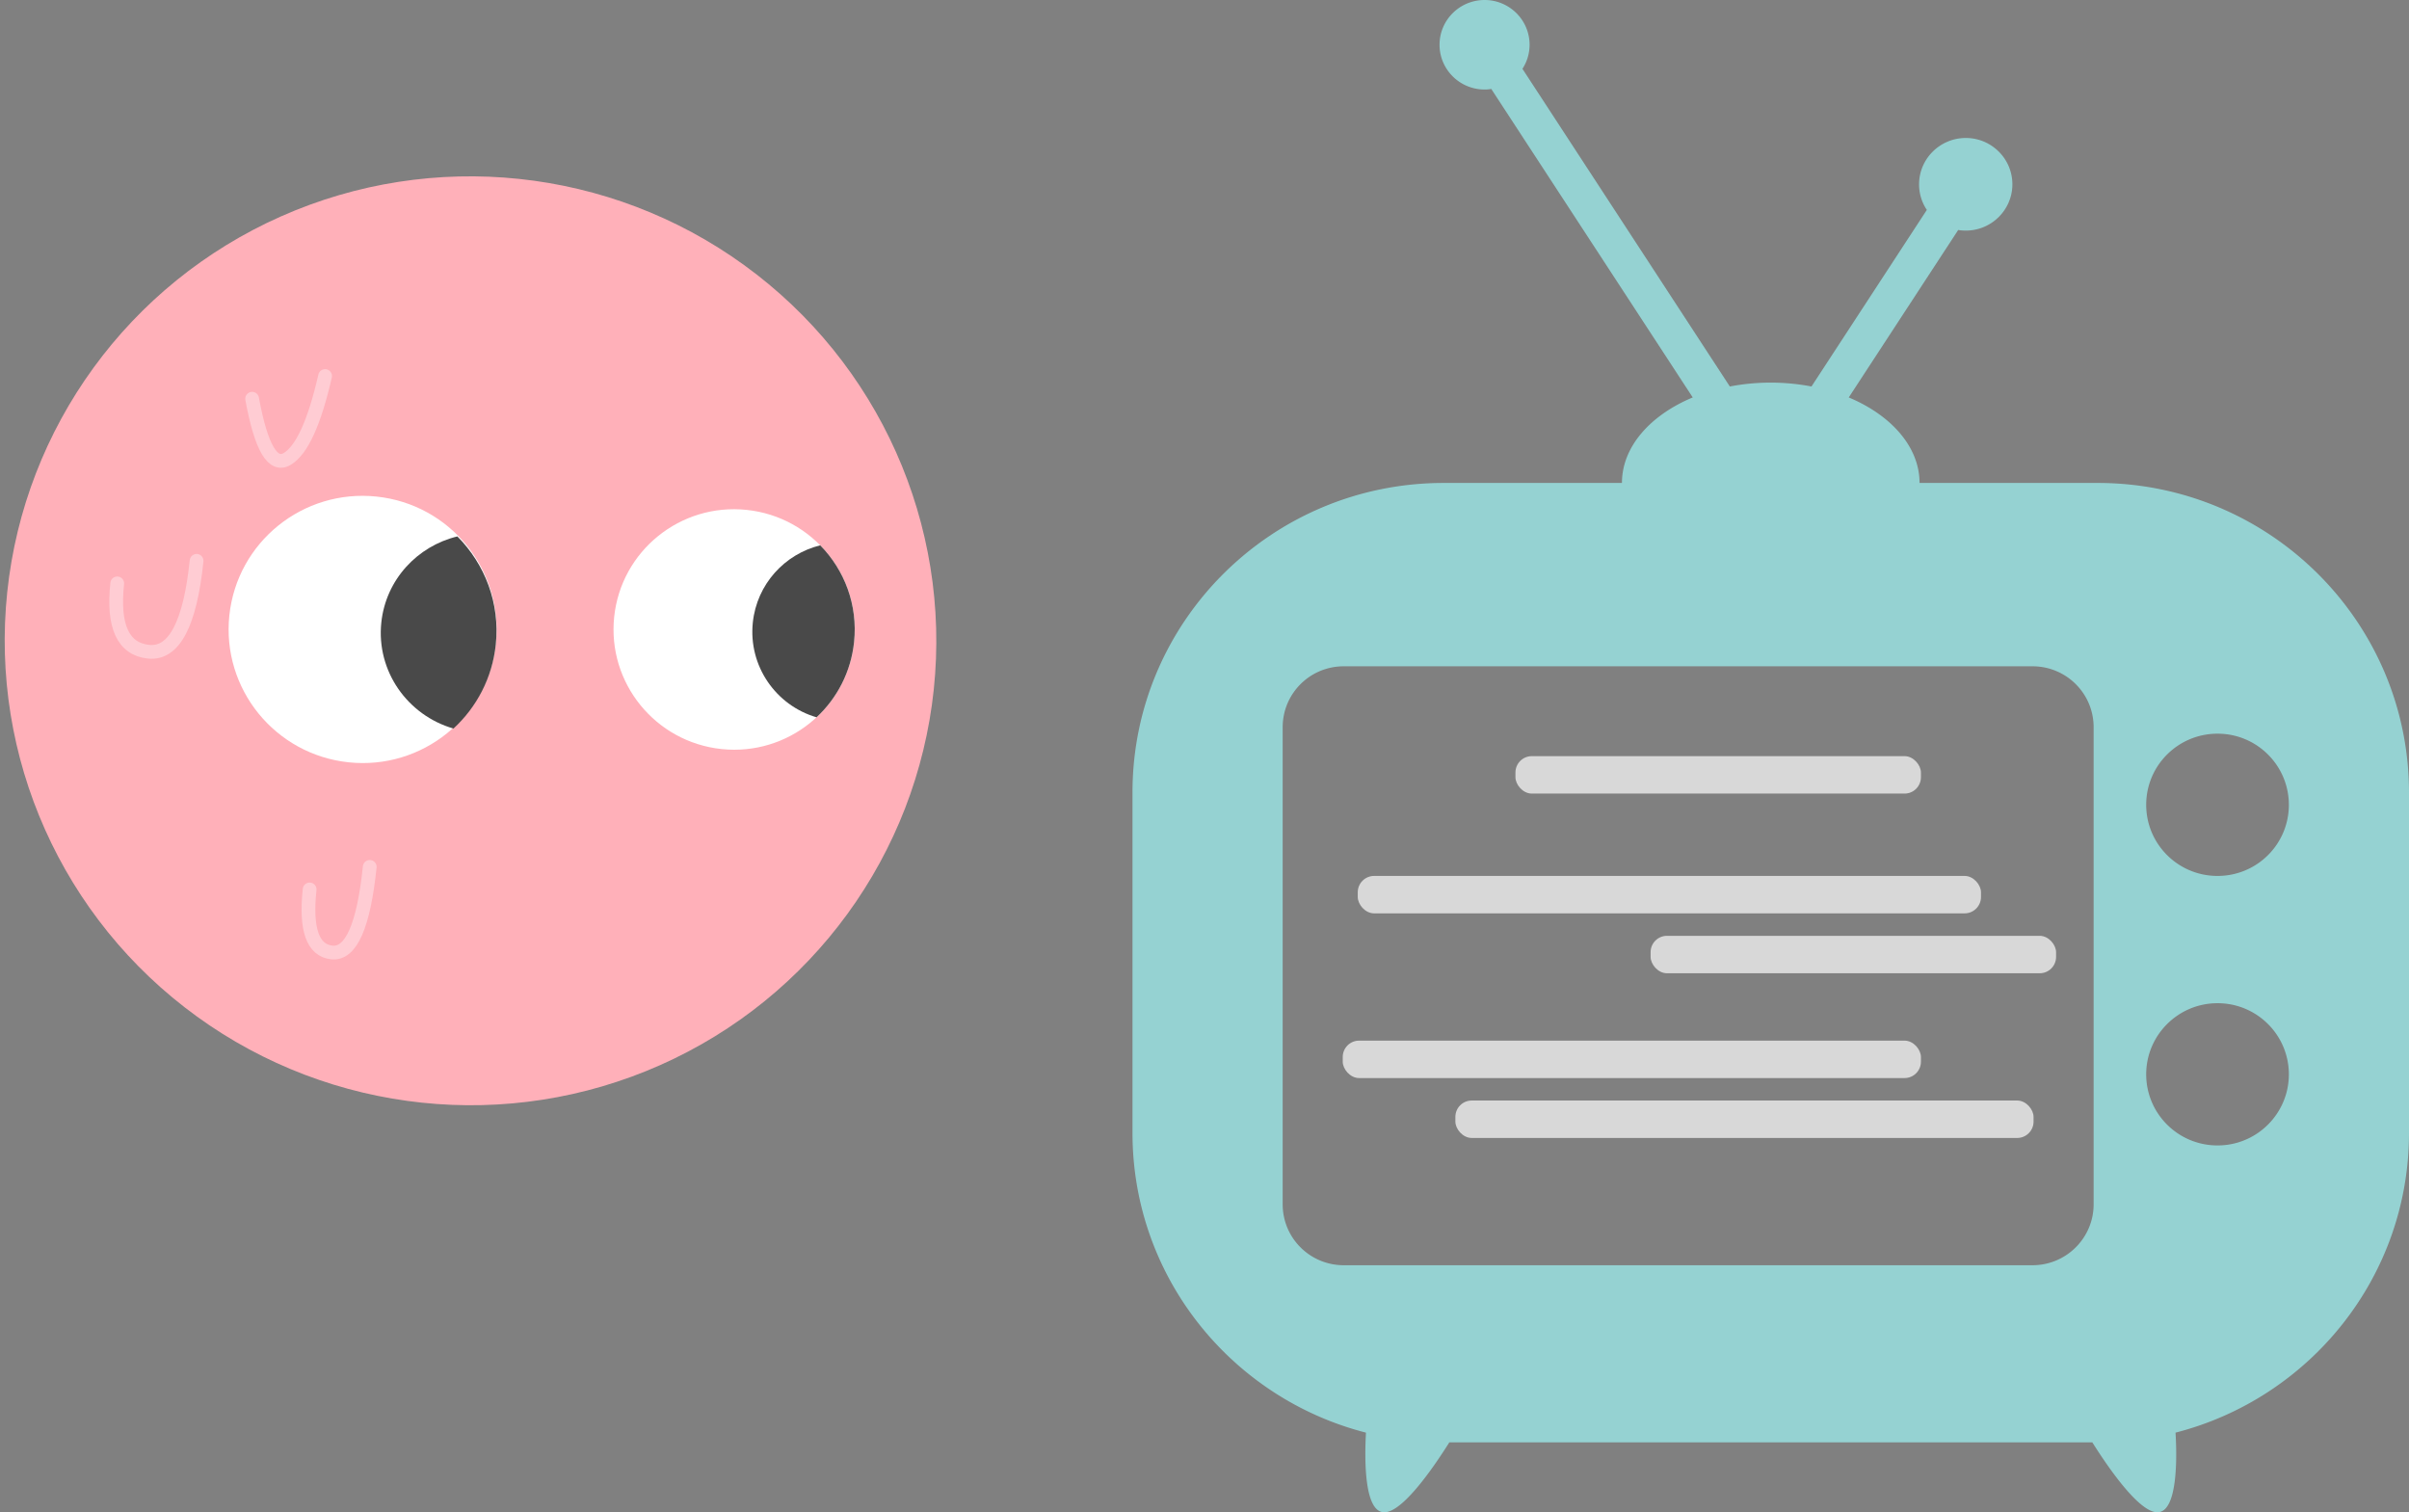 <svg width="368" height="231" viewBox="0 0 368 231" xmlns="http://www.w3.org/2000/svg">
    <rect x="0" y="0" width="368" height="231" fill="#808080" stroke="none"/>
    <g fill="none" fill-rule="evenodd">
        <g transform="translate(173)">
            <path d="M147.43 73.77h-27.2c0-5.517-4.34-10.35-10.814-13.061l16.719-25.58c.379.07.758.094 1.162.094 3.936 0 7.114-3.183 7.114-7.073 0-3.914-3.202-7.073-7.114-7.073-3.937 0-7.138 3.183-7.138 7.073a6.99 6.99 0 0 0 1.185 3.914l-17.62 26.97a33.316 33.316 0 0 0-12.474 0l-31.68-48.519a6.769 6.769 0 0 0 1.09-3.678C60.66 3.065 57.578 0 53.783 0c-3.794 0-6.877 3.065-6.877 6.837s3.083 6.837 6.877 6.837c.356 0 .688-.023 1.02-.094l30.78 47.129C79.087 63.42 74.77 68.253 74.77 73.77H47.547C21.27 73.77 0 94.942 0 121.04v52.01c0 22.02 15.153 40.527 35.666 45.785-.214 3.843-.332 12.165 2.798 12.165 2.75 0 7.304-6.507 9.936-10.68h98.223c2.633 4.173 7.186 10.68 9.937 10.68 3.106 0 3.011-8.322 2.774-12.165C179.847 213.577 195 195.07 195 173.05v-52.01c-.024-26.098-21.319-47.27-47.57-47.27zm-9.937 119.492H32.272c-5.163 0-9.33-4.16-9.33-9.311v-72.862c0-5.152 4.167-9.312 9.33-9.312h105.22c5.163 0 9.332 4.16 9.332 9.312v72.862c0 5.152-4.192 9.311-9.331 9.311zm28.257-18.297c-6.033 0-10.897-4.872-10.897-10.864 0-5.991 4.887-10.863 10.897-10.863 6.033 0 10.897 4.872 10.897 10.863 0 5.992-4.864 10.864-10.897 10.864zm0-41.168c-6.033 0-10.897-4.872-10.897-10.864 0-6.015 4.887-10.864 10.897-10.864 6.033 0 10.897 4.873 10.897 10.864 0 6.015-4.864 10.864-10.897 10.864z" fill="#95D2D2" fill-rule="nonzero"/>
            <rect fill="#D8D8D8" x="34.412" y="133.797" width="95.206" height="5.718" rx="2.5"/>
            <rect fill="#D8D8D8" x="79.147" y="142.946" width="61.941" height="5.718" rx="2.5"/>
            <rect fill="#D8D8D8" x="58.5" y="115.5" width="61.941" height="5.718" rx="2.5"/>
            <rect fill="#D8D8D8" x="32.118" y="158.955" width="88.324" height="5.718" rx="2.5"/>
            <rect fill="#D8D8D8" x="49.324" y="168.104" width="88.324" height="5.718" rx="2.5"/>
        </g>
        <g transform="rotate(6 -185.262 86.931)">
            <ellipse fill="#FFB0B9" cx="71.611" cy="70.942" rx="71.159" ry="70.942"/>
            <g transform="translate(93.056 46.647)">
                <ellipse fill="#FFF" cx="18.423" cy="18.367" rx="18.423" ry="18.367"/>
                <path d="M32.349 30.393c-6.368-1.15-11.196-6.706-11.196-13.386 0-5.89 3.754-10.906 9.006-12.799 4.085 3.37 6.688 8.461 6.688 14.16 0 4.599-1.696 8.803-4.498 12.025z" fill="#494949"/>
            </g>
            <g transform="translate(34.569 50.534)">
                <ellipse fill="#FFF" cx="20.47" cy="20.408" rx="20.47" ry="20.408"/>
                <path d="M35.856 34.013C28.658 32.728 23.2 26.521 23.2 19.06c0-6.58 4.243-12.182 10.181-14.297 4.618 3.763 7.56 9.452 7.56 15.817 0 5.138-1.917 9.835-5.085 13.434z" fill="#494949"/>
            </g>
            <path d="M34.569 37.657c2.144 7.297 4.25 10.152 6.32 8.565 2.07-1.588 3.537-5.981 4.403-13.18M17.023 67.864c-.015 6.587 1.935 9.881 5.849 9.881s5.863-4.86 5.848-14.577M51.14 111.283c-.011 6.148 1.451 9.222 4.387 9.222 2.936 0 4.398-4.535 4.386-13.606" stroke="#FFCCD3" stroke-width="2.1" stroke-linecap="round"/>
        </g>
    </g>
</svg>
